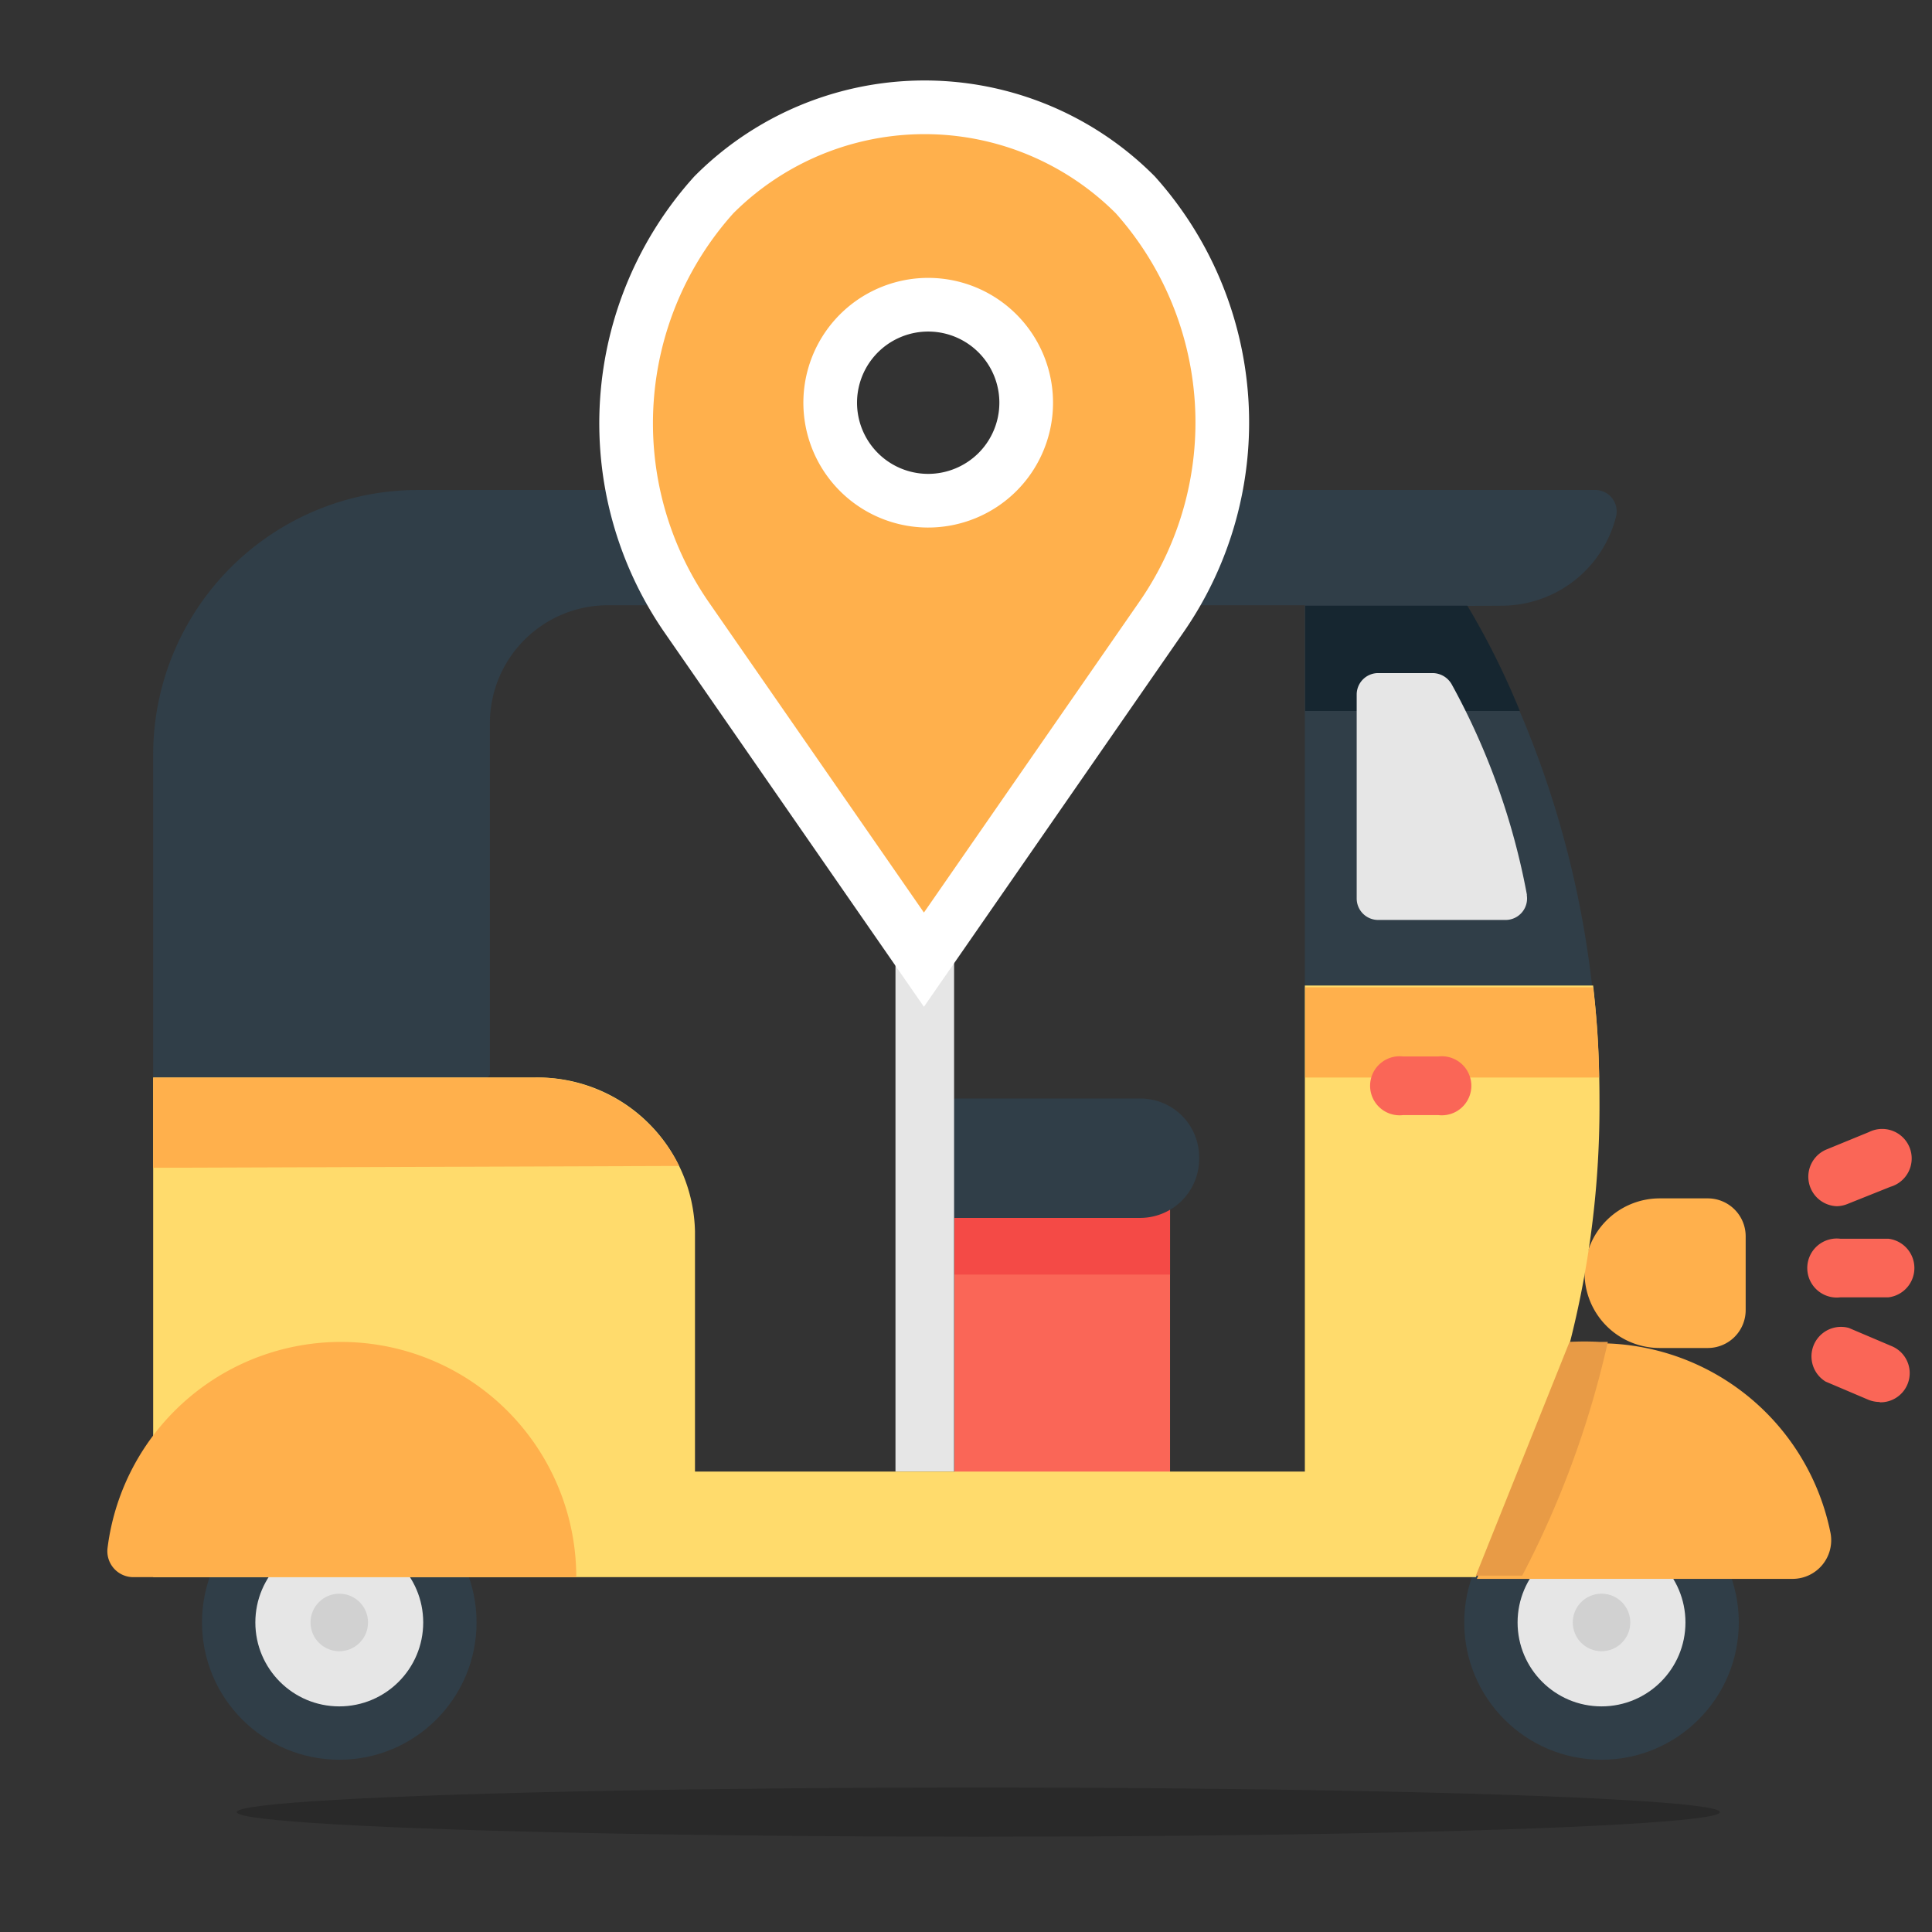 <svg xmlns="http://www.w3.org/2000/svg" xmlns:xlink="http://www.w3.org/1999/xlink" width="18" height="18" viewBox="0 0 18 18">
  <rect x="0" y="0" width="18" height="18" fill="#333333" stroke="none"/>
  <defs>
    <clipPath id="clip-ic_TripTracking">
      <rect width="18" height="18"/>
    </clipPath>
  </defs>
  <g id="ic_TripTracking" clip-path="url(#clip-ic_TripTracking)">
    <g id="Group_3" data-name="Group 3">
      <circle id="Ellipse_3" data-name="Ellipse 3" cx="1.279" cy="1.279" r="1.279" transform="translate(13.642 13.837)" fill="#303e48"/>
      <circle id="Ellipse_4" data-name="Ellipse 4" cx="0.782" cy="0.782" r="0.782" transform="translate(14.139 14.334)" fill="#e6e6e6"/>
      <circle id="Ellipse_5" data-name="Ellipse 5" cx="0.268" cy="0.268" r="0.268" transform="translate(14.653 14.848)" fill="#d1d1d1"/>
      <path id="Path_110" data-name="Path 110" d="M41.134,37.562a2.592,2.592,0,0,1,.278,0,2.2,2.2,0,0,1,2.153,1.77.36.36,0,0,1-.35.425H40.27" transform="translate(-26.51 -25.047)" fill="#ffb04c"/>
      <circle id="Ellipse_6" data-name="Ellipse 6" cx="1.279" cy="1.279" r="1.279" transform="translate(1.882 13.837)" fill="#303e48"/>
      <circle id="Ellipse_7" data-name="Ellipse 7" cx="0.782" cy="0.782" r="0.782" transform="translate(2.379 14.334)" fill="#e6e6e6"/>
      <circle id="Ellipse_8" data-name="Ellipse 8" cx="0.268" cy="0.268" r="0.268" transform="translate(2.893 14.848)" fill="#d1d1d1"/>
      <rect id="Rectangle_57" data-name="Rectangle 57" width="2.009" height="2.846" transform="translate(8.892 11.191)" fill="#fa6657"/>
      <rect id="Rectangle_58" data-name="Rectangle 58" width="2.009" height="0.684" transform="translate(8.892 11.191)" fill="#f44a46"/>
      <path id="Path_111" data-name="Path 111" d="M26.559,31.712H24.55V30.6h2.009a.546.546,0,0,1,.546.546h0a.55.55,0,0,1-.546.566Z" transform="translate(-15.933 -20.365)" fill="#303e48"/>
      <rect id="Rectangle_59" data-name="Rectangle 59" width="0.546" height="8.067" transform="translate(8.343 5.643)" fill="#e6e6e6"/>
      <path id="Path_112" data-name="Path 112" d="M44.057,34.834H44.5a.353.353,0,0,0,.353-.357v-.684a.353.353,0,0,0-.353-.353h-.448a.7.7,0,0,0-.7.7h0A.7.7,0,0,0,44.057,34.834Z" transform="translate(-28.589 -22.275)" fill="#ffb04c"/>
      <path id="Path_113" data-name="Path 113" d="M50.451,35.133H50a.275.275,0,1,1,0-.546h.448a.275.275,0,0,1,0,.546Z" transform="translate(-32.854 -23.046)" fill="#fa6657"/>
      <path id="Path_114" data-name="Path 114" d="M49.965,32.2a.275.275,0,0,1-.1-.527l.4-.164a.275.275,0,1,1,.2.51l-.4.16A.278.278,0,0,1,49.965,32.2Z" transform="translate(-32.852 -20.962)" fill="#fa6657"/>
      <path id="Path_115" data-name="Path 115" d="M50.389,37.783a.285.285,0,0,1-.1-.02l-.4-.17a.275.275,0,0,1,.216-.5l.4.17a.272.272,0,0,1-.108.523Z" transform="translate(-32.88 -24.721)" fill="#fa6657"/>
      <path id="Path_116" data-name="Path 116" d="M15.142,14.333A1.1,1.1,0,0,0,16.2,13.5a.2.2,0,0,0-.2-.245H5.03a2.467,2.467,0,0,0-2.46,2.46v3.085a1.286,1.286,0,0,0,2.221.887l.916-.981V15.429a1.1,1.1,0,0,1,1.1-1.1H13.3v3.546l1.367.294,1.309-.294a9.127,9.127,0,0,0-1.165-3.54Z" transform="translate(-1.143 -8.69)" fill="#303e48"/>
      <path id="Path_117" data-name="Path 117" d="M36.891,16.56H35.38v.981h2A7.263,7.263,0,0,0,36.891,16.56Z" transform="translate(-23.22 -10.917)" fill="#162630"/>
      <path id="Path_118" data-name="Path 118" d="M38.443,20.551a6.543,6.543,0,0,0-.7-1.963.206.206,0,0,0-.177-.108h-.51a.2.2,0,0,0-.2.2v1.9a.2.2,0,0,0,.2.2h1.184a.2.2,0,0,0,.2-.236Z" transform="translate(-24.216 -12.209)" fill="#e6e6e6"/>
      <path id="Path_119" data-name="Path 119" d="M13.3,27.38v4.528H7.618V29.67a1.466,1.466,0,0,0-1.488-1.433H2.57v4.655H14.893a8.931,8.931,0,0,0,1.152-4.446,9.574,9.574,0,0,0-.059-1.066Z" transform="translate(-1.143 -18.198)" fill="#ffdb6c"/>
      <path id="Path_120" data-name="Path 120" d="M41.47,37.522h-.079a2.592,2.592,0,0,0-.278,0L40.24,39.7h.432A8.891,8.891,0,0,0,41.47,37.522Z" transform="translate(-26.49 -25.02)" fill="#e89b46"/>
      <path id="Path_121" data-name="Path 121" d="M38.118,28.271a7.023,7.023,0,0,0-.056-.841H35.38v.841Z" transform="translate(-23.22 -18.232)" fill="#ffb04c"/>
      <path id="Path_122" data-name="Path 122" d="M7.47,30.824A1.482,1.482,0,0,0,6.129,30H2.57v.841Z" transform="translate(-1.143 -19.961)" fill="#ffb04c"/>
      <path id="Path_123" data-name="Path 123" d="M37.87,29.943h-.327a.275.275,0,1,1,0-.546h.327a.275.275,0,1,1,0,.546Z" transform="translate(-24.47 -19.554)" fill="#fa6657"/>
      <path id="Path_124" data-name="Path 124" d="M1.505,39.713a.242.242,0,0,1-.239-.272,2.192,2.192,0,0,1,4.367.272Z" transform="translate(-0.264 -25.019)" fill="#ffb04c"/>
      <path id="Path_125" data-name="Path 125" d="M20.787,3.183h0a2.771,2.771,0,0,0-3.926,0h0A3.18,3.18,0,0,0,16.6,7.109l2.218,3.2,2.218-3.2A3.18,3.18,0,0,0,20.787,3.183ZM18.854,6.033a.913.913,0,1,1,.649-.267A.916.916,0,0,1,18.854,6.033Z" transform="translate(-10.21 -1.368)" fill="#ffb04c" stroke="#fff" stroke-miterlimit="10" stroke-width="0.5"/>
      <ellipse id="Ellipse_9" data-name="Ellipse 9" cx="6.909" cy="0.229" rx="6.909" ry="0.229" transform="translate(2.206 16.654)" opacity="0.2"/>
    </g>
  </g>
</svg>
